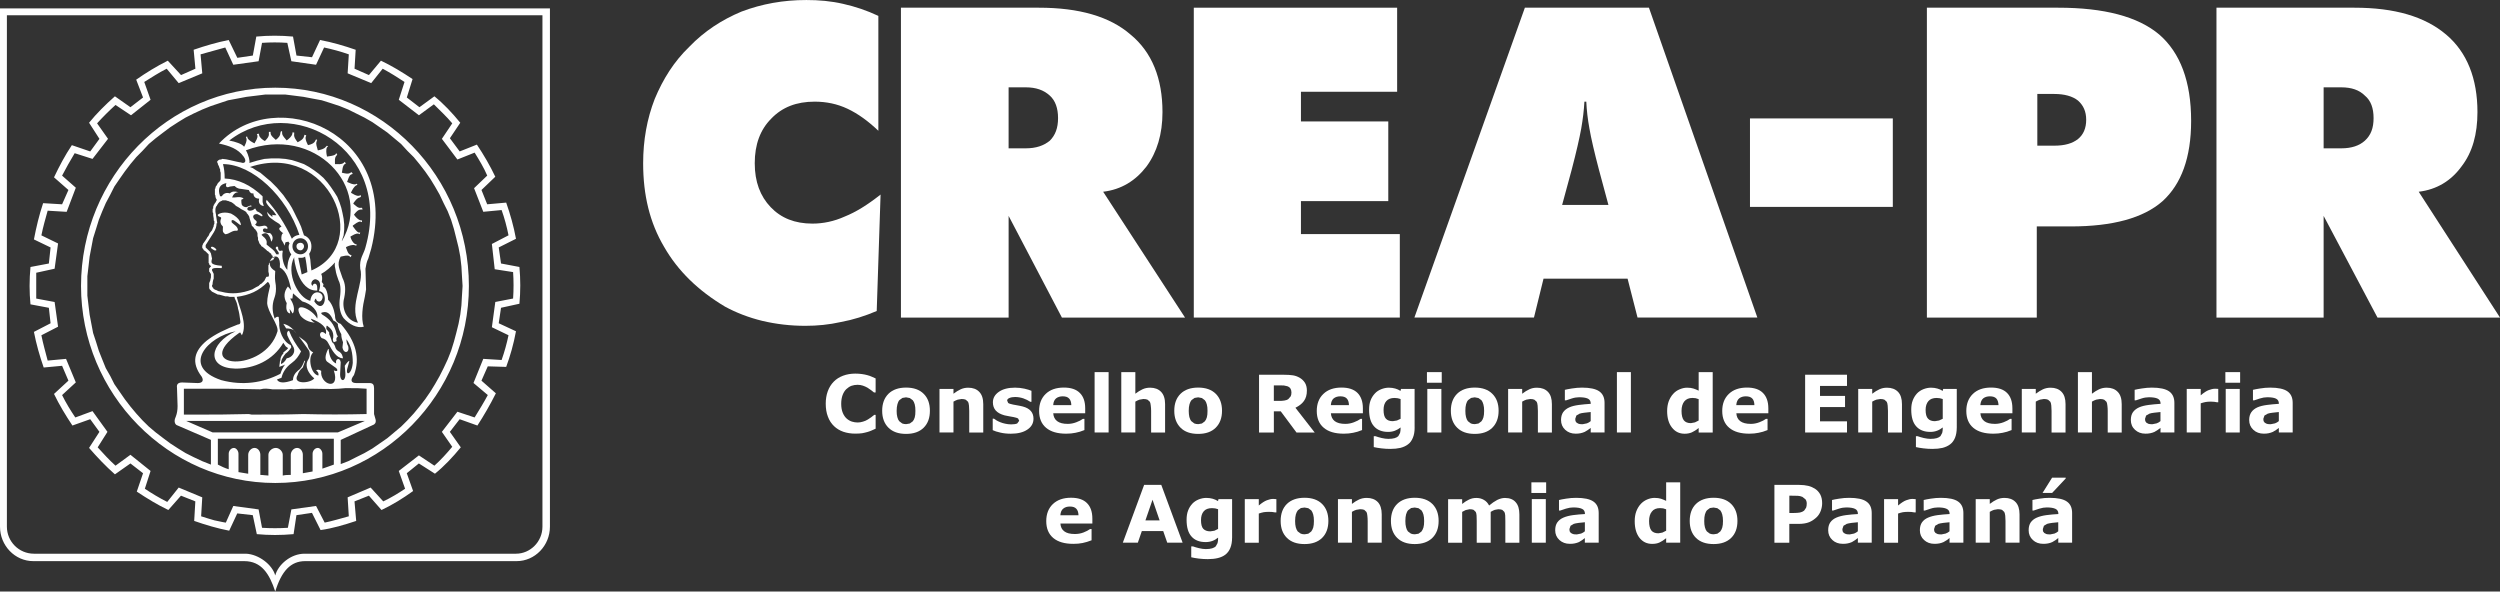 <?xml version="1.0" encoding="utf-8"?>
<!-- Generator: Adobe Illustrator 15.1.0, SVG Export Plug-In . SVG Version: 6.00 Build 0)  -->
<!DOCTYPE svg PUBLIC "-//W3C//DTD SVG 1.1//EN" "http://www.w3.org/Graphics/SVG/1.1/DTD/svg11.dtd">
<svg version="1.1" id="Camada_1" xmlns="http://www.w3.org/2000/svg" xmlns:xlink="http://www.w3.org/1999/xlink" x="0px" y="0px"
	 width="139.249px" height="32.95px" viewBox="0 5.493 139.249 32.95" enable-background="new 0 5.493 139.249 32.95"
	 xml:space="preserve">
<rect x="0" y="5.493" width="139.249" height="32.95" fill="#333333" stroke="none"/>
<g>
	<g>
		<path fill="#FFFFFF" d="M47.637,29.646c-0.241,0-0.461-0.035-0.665-0.104c-0.201-0.07-0.377-0.178-0.52-0.316
			c-0.148-0.143-0.26-0.314-0.337-0.523c-0.082-0.208-0.122-0.451-0.122-0.726c0-0.253,0.038-0.485,0.114-0.692
			c0.076-0.209,0.187-0.386,0.333-0.535c0.139-0.142,0.312-0.253,0.52-0.331c0.208-0.077,0.433-0.116,0.676-0.116
			c0.135,0,0.258,0.008,0.367,0.024c0.111,0.015,0.209,0.035,0.301,0.06c0.097,0.025,0.186,0.057,0.261,0.092l0.207,0.092v0.781
			H48.68l-0.152-0.121l-0.208-0.143c-0.079-0.045-0.167-0.084-0.258-0.115c-0.091-0.031-0.19-0.047-0.295-0.047
			c-0.118,0-0.228,0.019-0.334,0.054c-0.103,0.038-0.2,0.1-0.291,0.185c-0.085,0.082-0.154,0.189-0.206,0.324
			c-0.052,0.135-0.081,0.3-0.081,0.494c0,0.201,0.03,0.366,0.087,0.504c0.056,0.135,0.128,0.24,0.215,0.318s0.185,0.135,0.293,0.171
			c0.107,0.032,0.212,0.05,0.319,0.05c0.102,0,0.201-0.018,0.298-0.048c0.1-0.028,0.191-0.068,0.274-0.12l0.198-0.133l0.151-0.123
			h0.083v0.769c-0.079,0.036-0.155,0.071-0.23,0.103c-0.073,0.032-0.148,0.059-0.229,0.082c-0.106,0.028-0.203,0.053-0.295,0.068
			C47.923,29.637,47.798,29.646,47.637,29.646z"/>
		<path fill="#FFFFFF" d="M50.841,28.961c0.047-0.061,0.088-0.135,0.111-0.223c0.025-0.087,0.036-0.207,0.036-0.361
			c0-0.142-0.011-0.265-0.037-0.359c-0.026-0.097-0.063-0.175-0.109-0.231l-0.167-0.123l-0.208-0.04l-0.2,0.033l-0.168,0.12
			c-0.048,0.052-0.086,0.132-0.112,0.229c-0.028,0.1-0.044,0.223-0.044,0.371c0,0.133,0.011,0.248,0.037,0.344
			c0.024,0.099,0.06,0.177,0.108,0.233l0.166,0.126c0.065,0.025,0.136,0.037,0.219,0.037l0.202-0.035L50.841,28.961L50.841,28.961z
			 M51.795,28.373L51.795,28.373c0,0.398-0.113,0.711-0.347,0.943c-0.233,0.231-0.56,0.345-0.98,0.345s-0.747-0.113-0.981-0.345
			c-0.234-0.232-0.35-0.545-0.35-0.943c0-0.402,0.119-0.717,0.352-0.949c0.234-0.227,0.562-0.343,0.979-0.343
			c0.423,0,0.75,0.116,0.981,0.348C51.682,27.658,51.795,27.972,51.795,28.373z"/>
		<path fill="#FFFFFF" d="M54.767,29.583h-0.781v-1.204c0-0.096-0.007-0.193-0.014-0.29c-0.01-0.1-0.028-0.173-0.052-0.216
			l-0.126-0.115c-0.055-0.026-0.132-0.041-0.233-0.041l-0.215,0.036c-0.073,0.023-0.151,0.062-0.238,0.11v1.72h-0.779v-2.427h0.779
			v0.268c0.139-0.105,0.273-0.189,0.398-0.246c0.128-0.059,0.27-0.09,0.426-0.09c0.26,0,0.467,0.078,0.612,0.232
			c0.149,0.151,0.223,0.381,0.223,0.684V29.583z"/>
		<path fill="#FFFFFF" d="M57.565,28.814c0,0.251-0.112,0.454-0.339,0.605c-0.222,0.154-0.531,0.232-0.922,0.232
			c-0.215,0-0.412-0.021-0.587-0.063c-0.176-0.04-0.315-0.082-0.423-0.135v-0.639h0.072l0.136,0.093
			c0.049,0.03,0.121,0.066,0.215,0.104c0.081,0.033,0.173,0.061,0.274,0.082c0.103,0.023,0.213,0.038,0.329,0.038
			c0.155,0,0.268-0.019,0.339-0.052l0.111-0.149l-0.065-0.13c-0.045-0.025-0.126-0.052-0.249-0.076
			c-0.057-0.014-0.135-0.027-0.234-0.042c-0.098-0.015-0.187-0.033-0.27-0.054c-0.218-0.061-0.383-0.147-0.491-0.271
			c-0.105-0.122-0.157-0.271-0.157-0.456c0-0.232,0.109-0.428,0.33-0.582c0.221-0.156,0.525-0.234,0.907-0.234
			c0.18,0,0.356,0.02,0.523,0.057c0.165,0.039,0.296,0.078,0.388,0.119v0.612h-0.065c-0.116-0.078-0.248-0.142-0.395-0.194
			c-0.148-0.047-0.298-0.073-0.448-0.073c-0.125,0-0.232,0.017-0.318,0.055c-0.084,0.033-0.128,0.083-0.128,0.144l0.057,0.133
			c0.041,0.031,0.131,0.062,0.274,0.09c0.081,0.017,0.163,0.033,0.258,0.047c0.091,0.018,0.185,0.033,0.277,0.058
			c0.203,0.054,0.354,0.137,0.453,0.253C57.517,28.5,57.565,28.644,57.565,28.814z"/>
		<path fill="#FFFFFF" d="M59.672,28.06c-0.004-0.164-0.043-0.289-0.123-0.369c-0.074-0.083-0.192-0.123-0.354-0.123
			c-0.15,0-0.274,0.038-0.37,0.113c-0.097,0.08-0.153,0.206-0.161,0.379H59.672L59.672,28.06z M60.446,28.513L60.446,28.513h-1.781
			c0.013,0.189,0.084,0.336,0.218,0.438c0.136,0.102,0.33,0.152,0.587,0.152c0.166,0,0.324-0.031,0.478-0.09
			c0.158-0.057,0.278-0.123,0.367-0.189h0.087v0.624c-0.176,0.073-0.343,0.123-0.498,0.151c-0.156,0.033-0.328,0.05-0.517,0.05
			c-0.487,0-0.861-0.108-1.121-0.329c-0.259-0.217-0.388-0.531-0.388-0.936c0-0.4,0.123-0.717,0.368-0.951
			c0.245-0.236,0.584-0.353,1.011-0.353c0.395,0,0.69,0.1,0.889,0.3c0.202,0.199,0.299,0.485,0.299,0.861V28.513z"/>
		<rect x="60.969" y="26.22" fill="#FFFFFF" width="0.78" height="3.362"/>
		<path fill="#FFFFFF" d="M64.896,29.583h-0.779v-1.204c0-0.096-0.007-0.193-0.019-0.29c-0.01-0.1-0.026-0.173-0.051-0.216
			l-0.125-0.115c-0.059-0.026-0.132-0.041-0.234-0.041l-0.216,0.036c-0.071,0.023-0.15,0.062-0.234,0.11v1.72h-0.783V26.22h0.783
			v1.203c0.139-0.105,0.27-0.189,0.397-0.246c0.126-0.059,0.269-0.09,0.426-0.09c0.26,0,0.463,0.078,0.611,0.232
			c0.147,0.151,0.223,0.381,0.223,0.684V29.583z"/>
		<path fill="#FFFFFF" d="M67.108,28.961c0.05-0.061,0.087-0.135,0.113-0.223c0.026-0.087,0.037-0.207,0.037-0.361
			c0-0.142-0.01-0.265-0.039-0.359c-0.024-0.097-0.062-0.175-0.109-0.231l-0.163-0.123l-0.21-0.04l-0.199,0.033l-0.17,0.12
			c-0.046,0.052-0.085,0.132-0.113,0.229c-0.029,0.1-0.043,0.223-0.043,0.371c0,0.133,0.013,0.248,0.035,0.344
			c0.028,0.099,0.063,0.177,0.112,0.233l0.166,0.126c0.063,0.025,0.137,0.037,0.22,0.037l0.201-0.035L67.108,28.961L67.108,28.961z
			 M68.066,28.373L68.066,28.373c0,0.398-0.117,0.711-0.35,0.943c-0.233,0.231-0.558,0.345-0.979,0.345
			c-0.423,0-0.75-0.113-0.98-0.345c-0.234-0.232-0.35-0.545-0.35-0.943c0-0.402,0.116-0.717,0.352-0.949
			c0.234-0.227,0.56-0.343,0.979-0.343c0.421,0,0.75,0.116,0.982,0.348C67.949,27.658,68.066,27.972,68.066,28.373z"/>
		<path fill="#FFFFFF" d="M71.933,27.351c0-0.081-0.019-0.15-0.051-0.207c-0.033-0.059-0.09-0.104-0.174-0.137l-0.195-0.043
			c-0.074-0.004-0.161-0.006-0.262-0.006h-0.299v0.865h0.255c0.134,0,0.244-0.003,0.333-0.02c0.09-0.012,0.166-0.04,0.225-0.088
			l0.127-0.148C71.918,27.513,71.933,27.443,71.933,27.351L71.933,27.351z M73.228,29.583L73.228,29.583h-1.014l-0.876-1.178h-0.385
			v1.178h-0.825v-3.216h1.392c0.19,0,0.354,0.01,0.492,0.031c0.136,0.021,0.265,0.068,0.386,0.139
			c0.121,0.074,0.217,0.166,0.289,0.281c0.068,0.113,0.106,0.258,0.106,0.431c0,0.239-0.057,0.433-0.166,0.582
			c-0.108,0.151-0.27,0.274-0.473,0.374L73.228,29.583z"/>
		<path fill="#FFFFFF" d="M75.136,28.06c-0.002-0.164-0.045-0.289-0.12-0.369c-0.077-0.083-0.197-0.123-0.358-0.123
			c-0.149,0-0.273,0.038-0.37,0.113c-0.097,0.08-0.147,0.206-0.161,0.379H75.136L75.136,28.06z M75.912,28.513L75.912,28.513H74.13
			c0.013,0.189,0.083,0.336,0.215,0.438c0.136,0.102,0.331,0.152,0.59,0.152c0.165,0,0.325-0.031,0.478-0.09
			c0.156-0.057,0.277-0.123,0.367-0.189h0.086v0.624c-0.176,0.073-0.342,0.123-0.497,0.151c-0.157,0.033-0.331,0.05-0.517,0.05
			c-0.487,0-0.86-0.108-1.119-0.329c-0.26-0.217-0.39-0.531-0.39-0.936c0-0.4,0.122-0.717,0.369-0.951
			c0.245-0.236,0.582-0.353,1.009-0.353c0.396,0,0.691,0.1,0.893,0.3c0.197,0.199,0.298,0.485,0.298,0.861V28.513z"/>
		<path fill="#FFFFFF" d="M78.013,28.819v-1.1l-0.163-0.045l-0.174-0.015c-0.202,0-0.358,0.057-0.46,0.176
			c-0.103,0.115-0.152,0.279-0.152,0.489c0,0.233,0.043,0.397,0.13,0.489c0.086,0.095,0.215,0.14,0.385,0.14l0.231-0.038
			L78.013,28.819L78.013,28.819z M78.795,29.304L78.795,29.304c0,0.229-0.032,0.42-0.1,0.576c-0.063,0.156-0.152,0.279-0.27,0.364
			c-0.116,0.09-0.259,0.153-0.422,0.196c-0.167,0.038-0.353,0.057-0.561,0.057c-0.168,0-0.334-0.01-0.498-0.03
			c-0.164-0.019-0.305-0.043-0.426-0.071v-0.607h0.096c0.095,0.035,0.209,0.068,0.349,0.102c0.135,0.031,0.257,0.047,0.367,0.047
			c0.143,0,0.261-0.014,0.351-0.04c0.091-0.028,0.159-0.065,0.206-0.113l0.096-0.177c0.021-0.074,0.029-0.159,0.029-0.261v-0.045
			c-0.095,0.075-0.197,0.138-0.31,0.18c-0.115,0.045-0.239,0.068-0.381,0.068c-0.339,0-0.602-0.102-0.785-0.308
			c-0.186-0.203-0.278-0.516-0.278-0.932c0-0.203,0.028-0.373,0.084-0.52c0.058-0.145,0.136-0.272,0.24-0.381
			c0.093-0.102,0.21-0.18,0.35-0.236c0.14-0.055,0.28-0.086,0.428-0.086c0.129,0,0.25,0.018,0.356,0.048
			c0.105,0.03,0.205,0.073,0.292,0.132l0.028-0.111h0.757V29.304z"/>
		<path fill="#FFFFFF" d="M80.284,29.583h-0.783v-2.427h0.783V29.583L80.284,29.583z M80.304,26.811L80.304,26.811H79.48V26.22
			h0.824V26.811z"/>
		<path fill="#FFFFFF" d="M82.514,28.961c0.049-0.061,0.087-0.135,0.113-0.223c0.025-0.087,0.038-0.207,0.038-0.361
			c0-0.142-0.013-0.265-0.041-0.359c-0.026-0.097-0.062-0.175-0.106-0.231l-0.169-0.123l-0.207-0.04l-0.202,0.033l-0.164,0.12
			c-0.05,0.052-0.09,0.132-0.116,0.229c-0.028,0.1-0.04,0.223-0.04,0.371c0,0.133,0.011,0.248,0.036,0.344
			c0.023,0.099,0.062,0.177,0.106,0.233l0.166,0.126c0.065,0.025,0.139,0.037,0.221,0.037l0.201-0.035L82.514,28.961L82.514,28.961z
			 M83.472,28.373L83.472,28.373c0,0.398-0.116,0.711-0.349,0.943c-0.233,0.231-0.561,0.345-0.98,0.345
			c-0.421,0-0.747-0.113-0.98-0.345c-0.235-0.232-0.351-0.545-0.351-0.943c0-0.402,0.116-0.717,0.351-0.949
			c0.234-0.227,0.559-0.343,0.98-0.343s0.751,0.116,0.98,0.348C83.356,27.658,83.472,27.972,83.472,28.373z"/>
		<path fill="#FFFFFF" d="M86.44,29.583H85.66v-1.204c0-0.096-0.005-0.193-0.014-0.29c-0.012-0.1-0.026-0.173-0.052-0.216
			l-0.127-0.115c-0.055-0.026-0.133-0.041-0.231-0.041l-0.216,0.036c-0.072,0.023-0.151,0.062-0.235,0.11v1.72h-0.783v-2.427h0.783
			v0.268c0.138-0.105,0.27-0.189,0.397-0.246c0.125-0.059,0.268-0.09,0.425-0.09c0.262,0,0.467,0.078,0.613,0.232
			c0.148,0.151,0.22,0.381,0.22,0.684V29.583z"/>
		<path fill="#FFFFFF" d="M88.601,28.949v-0.506c-0.106,0.01-0.22,0.023-0.34,0.037c-0.123,0.015-0.218,0.031-0.281,0.055
			l-0.178,0.104l-0.061,0.185l0.012,0.123l0.065,0.092l0.119,0.062c0.049,0.015,0.119,0.021,0.217,0.021l0.236-0.048
			C88.47,29.044,88.541,29.002,88.601,28.949L88.601,28.949z M88.601,29.328L88.601,29.328l-0.158,0.115l-0.175,0.106
			c-0.077,0.033-0.153,0.058-0.236,0.075c-0.082,0.018-0.172,0.024-0.27,0.024c-0.232,0-0.423-0.071-0.579-0.213
			c-0.156-0.144-0.234-0.326-0.234-0.549c0-0.177,0.042-0.321,0.118-0.435c0.081-0.111,0.192-0.201,0.338-0.266
			c0.142-0.066,0.323-0.108,0.537-0.137c0.212-0.028,0.433-0.047,0.661-0.062v-0.015c0-0.132-0.053-0.225-0.162-0.276
			s-0.272-0.075-0.485-0.075c-0.126,0-0.264,0.021-0.409,0.068c-0.146,0.045-0.251,0.08-0.314,0.104h-0.071v-0.586
			c0.082-0.021,0.215-0.047,0.398-0.076c0.188-0.03,0.373-0.047,0.559-0.047c0.44,0,0.762,0.07,0.957,0.205
			c0.198,0.138,0.297,0.351,0.297,0.642v1.65h-0.771V29.328z"/>
		<rect x="90.061" y="26.22" fill="#FFFFFF" width="0.779" height="3.362"/>
		<path fill="#FFFFFF" d="M94.615,28.916v-1.191l-0.172-0.053l-0.168-0.014c-0.205,0-0.354,0.064-0.458,0.191
			c-0.103,0.128-0.156,0.305-0.156,0.532c0,0.239,0.044,0.411,0.124,0.519c0.084,0.107,0.214,0.162,0.398,0.162l0.223-0.042
			L94.615,28.916L94.615,28.916z M95.397,29.583L95.397,29.583h-0.782v-0.251c-0.133,0.109-0.259,0.189-0.377,0.242
			c-0.118,0.051-0.25,0.078-0.404,0.078c-0.293,0-0.53-0.114-0.707-0.344c-0.179-0.227-0.268-0.531-0.268-0.92
			c0-0.205,0.032-0.388,0.089-0.546c0.063-0.161,0.143-0.298,0.249-0.411c0.097-0.109,0.214-0.194,0.355-0.251
			c0.14-0.06,0.277-0.093,0.419-0.093c0.145,0,0.264,0.018,0.355,0.048c0.095,0.03,0.192,0.071,0.289,0.118V26.22h0.782V29.583z"/>
		<path fill="#FFFFFF" d="M97.719,28.06c-0.002-0.164-0.041-0.289-0.118-0.369c-0.078-0.083-0.196-0.123-0.36-0.123
			c-0.147,0-0.271,0.038-0.369,0.113c-0.096,0.08-0.15,0.206-0.163,0.379H97.719L97.719,28.06z M98.495,28.513L98.495,28.513h-1.781
			c0.012,0.189,0.081,0.336,0.217,0.438c0.136,0.102,0.33,0.152,0.59,0.152c0.164,0,0.322-0.031,0.475-0.09
			c0.155-0.057,0.278-0.123,0.366-0.189h0.09v0.624c-0.178,0.073-0.342,0.123-0.5,0.151c-0.155,0.033-0.329,0.05-0.515,0.05
			c-0.487,0-0.861-0.108-1.12-0.329c-0.259-0.217-0.389-0.531-0.389-0.936c0-0.4,0.123-0.717,0.369-0.951
			c0.244-0.236,0.584-0.353,1.011-0.353c0.393,0,0.689,0.1,0.888,0.3c0.199,0.199,0.3,0.485,0.3,0.861V28.513z"/>
		<polygon fill="#FFFFFF" points="102.877,29.583 100.545,29.583 100.545,26.365 102.877,26.365 102.877,26.989 101.374,26.989 
			101.374,27.545 102.768,27.545 102.768,28.166 101.374,28.166 101.374,28.961 102.877,28.961 		"/>
		<path fill="#FFFFFF" d="M105.939,29.583h-0.78v-1.204c0-0.096-0.006-0.193-0.015-0.29c-0.01-0.1-0.027-0.173-0.053-0.216
			l-0.125-0.115c-0.056-0.026-0.132-0.041-0.233-0.041l-0.216,0.036c-0.07,0.023-0.15,0.062-0.235,0.11v1.72h-0.78v-2.427h0.78
			v0.268c0.14-0.105,0.272-0.189,0.398-0.246c0.127-0.059,0.27-0.09,0.424-0.09c0.261,0,0.467,0.078,0.615,0.232
			c0.147,0.151,0.22,0.381,0.22,0.684V29.583z"/>
		<path fill="#FFFFFF" d="M108.21,28.819v-1.1l-0.164-0.045l-0.176-0.015c-0.203,0-0.357,0.057-0.459,0.176
			c-0.1,0.115-0.155,0.279-0.155,0.489c0,0.233,0.045,0.397,0.135,0.489c0.086,0.095,0.214,0.14,0.385,0.14l0.229-0.038
			L108.21,28.819L108.21,28.819z M108.991,29.304L108.991,29.304c0,0.229-0.035,0.42-0.098,0.576
			c-0.064,0.156-0.158,0.279-0.273,0.364c-0.117,0.09-0.26,0.153-0.422,0.196c-0.165,0.038-0.35,0.057-0.561,0.057
			c-0.168,0-0.333-0.01-0.497-0.03c-0.165-0.019-0.305-0.043-0.424-0.071v-0.607h0.093c0.098,0.035,0.211,0.068,0.349,0.102
			c0.137,0.031,0.26,0.047,0.367,0.047c0.143,0,0.261-0.014,0.35-0.04c0.091-0.028,0.159-0.065,0.208-0.113l0.096-0.177
			c0.021-0.074,0.031-0.159,0.031-0.261v-0.045c-0.094,0.075-0.197,0.138-0.311,0.18c-0.113,0.045-0.242,0.068-0.38,0.068
			c-0.339,0-0.603-0.102-0.785-0.308c-0.186-0.203-0.278-0.516-0.278-0.932c0-0.203,0.027-0.373,0.085-0.52
			c0.056-0.145,0.135-0.272,0.235-0.381c0.096-0.102,0.214-0.18,0.353-0.236c0.139-0.055,0.282-0.086,0.428-0.086
			c0.13,0,0.249,0.018,0.354,0.048c0.11,0.03,0.207,0.073,0.297,0.132l0.026-0.111h0.758V29.304z"/>
		<path fill="#FFFFFF" d="M111.317,28.06c-0.008-0.164-0.047-0.289-0.121-0.369c-0.078-0.083-0.197-0.123-0.359-0.123
			c-0.148,0-0.275,0.038-0.371,0.113c-0.096,0.08-0.148,0.206-0.162,0.379H111.317L111.317,28.06z M112.089,28.513L112.089,28.513
			h-1.781c0.012,0.189,0.086,0.336,0.219,0.438c0.131,0.102,0.332,0.152,0.59,0.152c0.162,0,0.322-0.031,0.479-0.09
			c0.154-0.057,0.273-0.123,0.363-0.189h0.086v0.624c-0.176,0.073-0.34,0.123-0.498,0.151c-0.158,0.033-0.328,0.05-0.518,0.05
			c-0.486,0-0.859-0.108-1.119-0.329c-0.258-0.217-0.387-0.531-0.387-0.936c0-0.4,0.123-0.717,0.367-0.951
			c0.244-0.236,0.582-0.353,1.01-0.353c0.396,0,0.695,0.1,0.893,0.3c0.199,0.199,0.297,0.485,0.297,0.861V28.513z"/>
		<path fill="#FFFFFF" d="M115.05,29.583h-0.779v-1.204c0-0.096-0.006-0.193-0.014-0.29c-0.01-0.1-0.027-0.173-0.053-0.216
			l-0.127-0.115c-0.055-0.026-0.135-0.041-0.232-0.041l-0.215,0.036c-0.074,0.023-0.152,0.062-0.238,0.11v1.72h-0.779v-2.427h0.779
			v0.268c0.141-0.105,0.273-0.189,0.398-0.246c0.129-0.059,0.27-0.09,0.428-0.09c0.258,0,0.465,0.078,0.611,0.232
			c0.148,0.151,0.221,0.381,0.221,0.684V29.583z"/>
		<path fill="#FFFFFF" d="M118.178,29.583h-0.779v-1.204c0-0.096-0.006-0.193-0.018-0.29c-0.01-0.1-0.027-0.173-0.051-0.216
			l-0.125-0.115c-0.055-0.026-0.133-0.041-0.232-0.041l-0.215,0.036c-0.074,0.023-0.152,0.062-0.238,0.11v1.72h-0.781V26.22h0.781
			v1.203c0.139-0.105,0.27-0.189,0.396-0.246c0.129-0.059,0.27-0.09,0.428-0.09c0.26,0,0.465,0.078,0.611,0.232
			c0.15,0.151,0.223,0.381,0.223,0.684V29.583z"/>
		<path fill="#FFFFFF" d="M120.337,28.949v-0.506c-0.105,0.01-0.217,0.023-0.342,0.037c-0.121,0.015-0.215,0.031-0.275,0.055
			l-0.182,0.104l-0.061,0.185l0.014,0.123l0.064,0.092l0.117,0.062c0.047,0.015,0.119,0.021,0.217,0.021l0.236-0.048
			C120.208,29.044,120.276,29.002,120.337,28.949L120.337,28.949z M120.337,29.328L120.337,29.328l-0.158,0.115l-0.174,0.106
			c-0.074,0.033-0.152,0.058-0.238,0.075c-0.078,0.018-0.172,0.024-0.268,0.024c-0.232,0-0.424-0.071-0.578-0.213
			c-0.158-0.144-0.234-0.326-0.234-0.549c0-0.177,0.039-0.321,0.117-0.435c0.082-0.111,0.193-0.201,0.338-0.266
			c0.145-0.066,0.324-0.108,0.537-0.137c0.211-0.028,0.434-0.047,0.664-0.062v-0.015c0-0.132-0.055-0.225-0.166-0.276
			s-0.271-0.075-0.482-0.075c-0.127,0-0.268,0.021-0.412,0.068c-0.145,0.045-0.25,0.08-0.314,0.104h-0.07v-0.586
			c0.08-0.021,0.217-0.047,0.402-0.076c0.186-0.03,0.371-0.047,0.557-0.047c0.441,0,0.76,0.07,0.957,0.205
			c0.195,0.138,0.297,0.351,0.297,0.642v1.65h-0.773V29.328z"/>
		<path fill="#FFFFFF" d="M123.555,27.899h-0.068l-0.158-0.026l-0.184-0.01c-0.107,0-0.207,0.008-0.291,0.021
			c-0.086,0.018-0.176,0.039-0.275,0.074v1.624H121.8v-2.427h0.779v0.357c0.172-0.146,0.32-0.246,0.447-0.291
			c0.125-0.049,0.242-0.075,0.348-0.075l0.096,0.003l0.086,0.006V27.899z"/>
		<path fill="#FFFFFF" d="M124.753,29.583h-0.781v-2.427h0.781V29.583L124.753,29.583z M124.774,26.811L124.774,26.811h-0.822V26.22
			h0.822V26.811z"/>
		<path fill="#FFFFFF" d="M126.93,28.949v-0.506c-0.105,0.01-0.223,0.023-0.342,0.037c-0.123,0.015-0.217,0.031-0.279,0.055
			l-0.18,0.104l-0.063,0.185l0.014,0.123l0.066,0.092l0.117,0.062c0.047,0.015,0.117,0.021,0.217,0.021l0.236-0.048
			C126.798,29.044,126.868,29.002,126.93,28.949L126.93,28.949z M126.93,29.328L126.93,29.328l-0.156,0.115l-0.176,0.106
			c-0.076,0.033-0.158,0.058-0.238,0.075c-0.082,0.018-0.172,0.024-0.27,0.024c-0.23,0-0.426-0.071-0.578-0.213
			c-0.156-0.144-0.234-0.326-0.234-0.549c0-0.177,0.043-0.321,0.121-0.435c0.076-0.111,0.191-0.201,0.332-0.266
			c0.146-0.066,0.324-0.108,0.539-0.137c0.213-0.028,0.434-0.047,0.662-0.062v-0.015c0-0.132-0.055-0.225-0.164-0.276
			s-0.27-0.075-0.482-0.075c-0.129,0-0.266,0.021-0.412,0.068c-0.145,0.045-0.25,0.08-0.313,0.104h-0.072v-0.586
			c0.084-0.021,0.217-0.047,0.4-0.076c0.188-0.03,0.369-0.047,0.559-0.047c0.441,0,0.764,0.07,0.957,0.205
			c0.199,0.138,0.297,0.351,0.297,0.642v1.65h-0.771V29.328z"/>
		<path fill="#FFFFFF" d="M60.072,34.194c-0.005-0.163-0.045-0.284-0.122-0.364c-0.078-0.085-0.196-0.123-0.357-0.123
			c-0.15,0-0.273,0.035-0.37,0.116c-0.096,0.075-0.151,0.2-0.161,0.371H60.072L60.072,34.194z M60.844,34.653L60.844,34.653h-1.779
			c0.01,0.188,0.079,0.335,0.215,0.435c0.134,0.102,0.33,0.149,0.59,0.149c0.163,0,0.324-0.026,0.479-0.085
			c0.156-0.06,0.274-0.123,0.366-0.191H60.8v0.626c-0.177,0.069-0.341,0.12-0.498,0.151c-0.156,0.033-0.329,0.047-0.518,0.047
			c-0.487,0-0.858-0.108-1.12-0.328c-0.259-0.22-0.388-0.529-0.388-0.937c0-0.399,0.123-0.716,0.368-0.95
			c0.246-0.234,0.583-0.353,1.011-0.353c0.396,0,0.693,0.099,0.891,0.3c0.199,0.199,0.298,0.488,0.298,0.863V34.653z"/>
		<path fill="#FFFFFF" d="M64.591,34.48l-0.396-1.152l-0.396,1.152H64.591L64.591,34.48z M65.872,35.721L65.872,35.721h-0.857
			l-0.225-0.649H63.6l-0.223,0.649h-0.837l1.188-3.221h0.955L65.872,35.721z"/>
		<path fill="#FFFFFF" d="M67.847,34.955v-1.1l-0.164-0.045l-0.176-0.014c-0.205,0-0.357,0.057-0.459,0.176
			c-0.1,0.115-0.152,0.281-0.152,0.491c0,0.234,0.042,0.396,0.129,0.487s0.218,0.139,0.389,0.139l0.229-0.035L67.847,34.955
			L67.847,34.955z M68.627,35.44L68.627,35.44c0,0.229-0.035,0.421-0.1,0.577c-0.064,0.156-0.155,0.276-0.271,0.367
			c-0.117,0.09-0.256,0.152-0.422,0.193c-0.166,0.04-0.354,0.059-0.561,0.059c-0.168,0-0.333-0.01-0.499-0.03
			c-0.16-0.019-0.303-0.045-0.422-0.073v-0.607h0.094c0.096,0.037,0.21,0.07,0.348,0.102c0.136,0.033,0.257,0.049,0.367,0.049
			c0.143,0,0.261-0.014,0.354-0.042c0.087-0.028,0.155-0.063,0.205-0.114l0.096-0.174c0.022-0.076,0.032-0.159,0.032-0.261v-0.048
			c-0.096,0.078-0.198,0.141-0.313,0.183c-0.114,0.042-0.24,0.066-0.381,0.066c-0.338,0-0.602-0.1-0.783-0.306
			c-0.187-0.203-0.278-0.516-0.278-0.934c0-0.201,0.027-0.373,0.085-0.52c0.056-0.145,0.135-0.272,0.237-0.381
			c0.096-0.1,0.211-0.178,0.351-0.234c0.137-0.055,0.281-0.086,0.427-0.086c0.129,0,0.252,0.018,0.356,0.048
			c0.107,0.033,0.207,0.073,0.293,0.13l0.028-0.108h0.758V35.44z"/>
		<path fill="#FFFFFF" d="M71.094,34.035h-0.07l-0.159-0.025l-0.183-0.007c-0.111,0-0.208,0.007-0.294,0.019
			c-0.086,0.017-0.175,0.041-0.274,0.076v1.624h-0.78v-2.426h0.78v0.354c0.171-0.146,0.322-0.244,0.447-0.291
			c0.126-0.049,0.243-0.076,0.351-0.076l0.091,0.006l0.091,0.007V34.035z"/>
		<path fill="#FFFFFF" d="M73.034,35.099c0.049-0.063,0.086-0.137,0.114-0.227c0.023-0.085,0.037-0.205,0.037-0.359
			c0-0.143-0.013-0.266-0.039-0.359c-0.026-0.095-0.063-0.173-0.107-0.232l-0.168-0.123l-0.208-0.037l-0.203,0.028l-0.167,0.123
			c-0.045,0.054-0.084,0.132-0.114,0.231c-0.026,0.098-0.042,0.221-0.042,0.369c0,0.135,0.012,0.248,0.037,0.346
			c0.026,0.096,0.062,0.174,0.108,0.233l0.168,0.123c0.063,0.026,0.136,0.038,0.219,0.038l0.202-0.033L73.034,35.099L73.034,35.099z
			 M73.99,34.509L73.99,34.509c0,0.399-0.116,0.714-0.347,0.943c-0.235,0.231-0.56,0.345-0.981,0.345
			c-0.423,0-0.75-0.113-0.981-0.345c-0.235-0.229-0.349-0.544-0.349-0.943c0-0.401,0.116-0.719,0.349-0.948
			c0.235-0.227,0.563-0.343,0.981-0.343c0.422,0,0.75,0.116,0.982,0.348C73.874,33.797,73.99,34.111,73.99,34.509z"/>
		<path fill="#FFFFFF" d="M76.961,35.721h-0.782v-1.204c0-0.099-0.006-0.195-0.017-0.295c-0.009-0.095-0.026-0.168-0.051-0.213
			l-0.124-0.118c-0.057-0.021-0.135-0.036-0.234-0.036l-0.214,0.036c-0.074,0.023-0.152,0.06-0.237,0.111v1.719h-0.779v-2.426h0.779
			v0.265c0.137-0.104,0.271-0.189,0.397-0.246c0.13-0.057,0.27-0.088,0.426-0.088c0.261,0,0.466,0.076,0.615,0.23
			c0.146,0.15,0.221,0.383,0.221,0.686V35.721z"/>
		<path fill="#FFFFFF" d="M79.174,35.099c0.046-0.063,0.086-0.137,0.112-0.227c0.026-0.085,0.038-0.205,0.038-0.359
			c0-0.143-0.013-0.266-0.039-0.359c-0.026-0.095-0.065-0.173-0.108-0.232l-0.168-0.123l-0.21-0.037l-0.2,0.028l-0.167,0.123
			c-0.049,0.054-0.084,0.132-0.114,0.231c-0.026,0.098-0.04,0.221-0.04,0.369c0,0.135,0.011,0.248,0.038,0.346
			c0.021,0.096,0.059,0.174,0.105,0.233l0.166,0.123c0.065,0.026,0.14,0.038,0.22,0.038l0.202-0.033L79.174,35.099L79.174,35.099z
			 M80.131,34.509L80.131,34.509c0,0.399-0.116,0.714-0.348,0.943c-0.234,0.231-0.563,0.345-0.984,0.345
			c-0.418,0-0.746-0.113-0.979-0.345c-0.231-0.229-0.346-0.544-0.346-0.943c0-0.401,0.115-0.719,0.349-0.948
			c0.234-0.227,0.561-0.343,0.977-0.343c0.425,0,0.752,0.116,0.985,0.348C80.015,33.797,80.131,34.111,80.131,34.509z"/>
		<path fill="#FFFFFF" d="M83.031,34.003v1.719h-0.778v-1.213c0-0.118-0.003-0.218-0.008-0.3c-0.005-0.086-0.022-0.152-0.047-0.203
			l-0.118-0.114c-0.052-0.023-0.128-0.036-0.223-0.036l-0.221,0.048l-0.194,0.1v1.719h-0.783v-2.426h0.783v0.265
			c0.133-0.104,0.259-0.188,0.382-0.244c0.123-0.059,0.258-0.09,0.408-0.09c0.157,0,0.299,0.036,0.421,0.109
			c0.123,0.068,0.22,0.175,0.29,0.313c0.154-0.131,0.306-0.234,0.451-0.311c0.15-0.072,0.293-0.111,0.432-0.111
			c0.264,0,0.463,0.081,0.596,0.237c0.14,0.155,0.207,0.383,0.207,0.679v1.579h-0.782v-1.213c0-0.12-0.001-0.22-0.007-0.303
			c-0.005-0.083-0.021-0.149-0.046-0.2l-0.117-0.114c-0.053-0.023-0.127-0.036-0.225-0.036l-0.19,0.033
			C83.198,33.913,83.123,33.948,83.031,34.003z"/>
		<path fill="#FFFFFF" d="M86.101,35.721h-0.78v-2.429h0.78V35.721L86.101,35.721z M86.12,32.951L86.12,32.951h-0.822v-0.592h0.822
			V32.951z"/>
		<path fill="#FFFFFF" d="M88.277,35.086v-0.504c-0.104,0.008-0.219,0.021-0.341,0.035c-0.123,0.018-0.217,0.033-0.279,0.055
			l-0.177,0.106l-0.064,0.185l0.012,0.121l0.066,0.094l0.119,0.06c0.046,0.017,0.12,0.021,0.219,0.021l0.234-0.047
			C88.148,35.179,88.216,35.14,88.277,35.086L88.277,35.086z M88.277,35.462L88.277,35.462l-0.156,0.118l-0.172,0.106
			c-0.08,0.033-0.159,0.06-0.241,0.075c-0.082,0.018-0.17,0.023-0.27,0.023c-0.231,0-0.422-0.07-0.58-0.213
			c-0.155-0.144-0.234-0.323-0.234-0.545c0-0.178,0.04-0.324,0.119-0.438c0.079-0.111,0.193-0.201,0.338-0.264
			c0.146-0.063,0.324-0.11,0.534-0.139c0.216-0.029,0.437-0.047,0.666-0.06v-0.015c0-0.135-0.056-0.227-0.164-0.275
			c-0.112-0.053-0.272-0.078-0.484-0.078c-0.127,0-0.265,0.021-0.414,0.068c-0.143,0.045-0.247,0.08-0.312,0.104h-0.071v-0.586
			c0.082-0.021,0.215-0.048,0.399-0.076c0.186-0.031,0.373-0.045,0.558-0.045c0.442,0,0.763,0.068,0.96,0.206
			c0.196,0.135,0.294,0.348,0.294,0.638v1.653h-0.772V35.462z"/>
		<path fill="#FFFFFF" d="M92.804,35.054v-1.193l-0.169-0.053l-0.171-0.014c-0.202,0-0.356,0.063-0.455,0.193
			c-0.104,0.125-0.156,0.305-0.156,0.529c0,0.24,0.043,0.412,0.122,0.519c0.084,0.108,0.215,0.163,0.398,0.163l0.222-0.04
			L92.804,35.054L92.804,35.054z M93.587,35.721L93.587,35.721h-0.783V35.47c-0.133,0.107-0.26,0.189-0.376,0.242
			c-0.116,0.052-0.25,0.075-0.403,0.075c-0.295,0-0.529-0.113-0.709-0.341c-0.175-0.227-0.263-0.534-0.263-0.922
			c0-0.205,0.027-0.385,0.088-0.549c0.06-0.158,0.143-0.295,0.245-0.408c0.101-0.107,0.217-0.192,0.357-0.252
			c0.138-0.059,0.279-0.09,0.417-0.09c0.146,0,0.264,0.018,0.359,0.048c0.091,0.033,0.188,0.071,0.285,0.118v-1.033h0.783V35.721z"
			/>
		<path fill="#FFFFFF" d="M95.817,35.099c0.051-0.063,0.087-0.137,0.114-0.227c0.026-0.085,0.039-0.205,0.039-0.359
			c0-0.143-0.015-0.266-0.041-0.359c-0.026-0.095-0.062-0.173-0.106-0.232l-0.168-0.123l-0.209-0.037l-0.202,0.028l-0.164,0.123
			c-0.05,0.054-0.084,0.132-0.116,0.231c-0.027,0.098-0.039,0.221-0.039,0.369c0,0.135,0.01,0.248,0.037,0.346
			c0.022,0.096,0.061,0.174,0.108,0.233l0.164,0.123c0.064,0.026,0.139,0.038,0.219,0.038l0.202-0.033L95.817,35.099L95.817,35.099z
			 M96.775,34.509L96.775,34.509c0,0.399-0.115,0.714-0.348,0.943c-0.234,0.231-0.561,0.345-0.981,0.345
			c-0.418,0-0.749-0.113-0.982-0.345c-0.232-0.229-0.347-0.544-0.347-0.943c0-0.401,0.115-0.719,0.349-0.948
			c0.236-0.227,0.563-0.343,0.98-0.343c0.423,0,0.749,0.116,0.982,0.348C96.66,33.797,96.775,34.111,96.775,34.509z"/>
		<path fill="#FFFFFF" d="M100.635,33.539c0-0.092-0.023-0.17-0.072-0.236l-0.171-0.135c-0.086-0.035-0.17-0.055-0.254-0.059
			c-0.082-0.003-0.189-0.006-0.33-0.006h-0.142v0.963h0.238c0.143,0,0.259-0.01,0.35-0.025c0.092-0.02,0.169-0.053,0.233-0.104
			l0.113-0.165C100.623,33.709,100.635,33.629,100.635,33.539L100.635,33.539z M101.493,33.52L101.493,33.52
			c0,0.142-0.026,0.284-0.076,0.421c-0.051,0.137-0.122,0.253-0.218,0.348c-0.127,0.125-0.271,0.223-0.428,0.289
			c-0.159,0.063-0.355,0.096-0.591,0.096h-0.516v1.048h-0.83v-3.221h1.367c0.203,0,0.377,0.021,0.518,0.055
			c0.139,0.035,0.266,0.09,0.373,0.158c0.129,0.085,0.229,0.194,0.299,0.327C101.459,33.173,101.493,33.334,101.493,33.52z"/>
		<path fill="#FFFFFF" d="M103.482,35.086v-0.504c-0.105,0.008-0.221,0.021-0.343,0.035c-0.125,0.018-0.213,0.033-0.279,0.055
			l-0.178,0.106l-0.063,0.185l0.014,0.121l0.064,0.094l0.121,0.06c0.046,0.017,0.118,0.021,0.215,0.021l0.237-0.047
			C103.351,35.179,103.423,35.14,103.482,35.086L103.482,35.086z M103.482,35.462L103.482,35.462l-0.159,0.118l-0.171,0.106
			c-0.077,0.033-0.156,0.06-0.239,0.075c-0.084,0.018-0.171,0.023-0.27,0.023c-0.232,0-0.427-0.07-0.581-0.213
			c-0.155-0.144-0.233-0.323-0.233-0.545c0-0.178,0.039-0.324,0.118-0.438c0.079-0.111,0.192-0.201,0.336-0.264
			c0.146-0.063,0.325-0.11,0.536-0.139c0.216-0.029,0.436-0.047,0.665-0.06v-0.015c0-0.135-0.056-0.227-0.162-0.275
			c-0.11-0.053-0.274-0.078-0.486-0.078c-0.128,0-0.265,0.021-0.409,0.068c-0.149,0.045-0.252,0.08-0.316,0.104h-0.068v-0.586
			c0.083-0.021,0.215-0.048,0.401-0.076c0.182-0.031,0.37-0.045,0.557-0.045c0.441,0,0.76,0.068,0.956,0.206
			c0.199,0.135,0.297,0.348,0.297,0.638v1.653h-0.771V35.462z"/>
		<path fill="#FFFFFF" d="M106.703,34.035h-0.07l-0.16-0.025l-0.182-0.007c-0.111,0-0.21,0.007-0.295,0.019
			c-0.084,0.017-0.176,0.041-0.274,0.076v1.624h-0.78v-2.426h0.78v0.354c0.174-0.146,0.322-0.244,0.448-0.291
			c0.127-0.049,0.242-0.076,0.349-0.076l0.096,0.006l0.089,0.007V34.035z"/>
		<path fill="#FFFFFF" d="M108.587,35.086v-0.504c-0.105,0.008-0.219,0.021-0.342,0.035c-0.123,0.018-0.217,0.033-0.277,0.055
			l-0.18,0.106l-0.061,0.185l0.012,0.121l0.066,0.094l0.117,0.06c0.048,0.017,0.119,0.021,0.218,0.021l0.233-0.047
			C108.456,35.179,108.526,35.14,108.587,35.086L108.587,35.086z M108.587,35.462L108.587,35.462l-0.154,0.118l-0.178,0.106
			c-0.075,0.033-0.154,0.06-0.236,0.075c-0.084,0.018-0.174,0.023-0.271,0.023c-0.231,0-0.422-0.07-0.578-0.213
			c-0.157-0.144-0.234-0.323-0.234-0.545c0-0.178,0.04-0.324,0.118-0.438c0.079-0.111,0.191-0.201,0.339-0.264
			c0.146-0.063,0.321-0.11,0.534-0.139c0.214-0.029,0.434-0.047,0.666-0.06v-0.015c0-0.135-0.057-0.227-0.166-0.275
			c-0.107-0.053-0.271-0.078-0.484-0.078c-0.128,0-0.266,0.021-0.409,0.068c-0.149,0.045-0.25,0.08-0.314,0.104h-0.071v-0.586
			c0.082-0.021,0.215-0.048,0.398-0.076c0.188-0.031,0.373-0.045,0.56-0.045c0.442,0,0.763,0.068,0.958,0.206
			c0.195,0.135,0.295,0.348,0.295,0.638v1.653h-0.771V35.462z"/>
		<path fill="#FFFFFF" d="M112.487,35.721h-0.781v-1.204c0-0.099-0.006-0.195-0.014-0.295c-0.01-0.095-0.031-0.168-0.055-0.213
			l-0.125-0.118c-0.055-0.021-0.135-0.036-0.232-0.036l-0.215,0.036c-0.072,0.023-0.152,0.06-0.236,0.111v1.719h-0.783v-2.426h0.783
			v0.265c0.139-0.104,0.27-0.189,0.398-0.246c0.125-0.057,0.266-0.088,0.422-0.088c0.262,0,0.469,0.076,0.615,0.23
			c0.148,0.15,0.223,0.383,0.223,0.686V35.721z"/>
		<path fill="#FFFFFF" d="M114.643,35.086v-0.504c-0.104,0.008-0.217,0.021-0.342,0.035c-0.121,0.018-0.213,0.033-0.279,0.055
			l-0.176,0.106l-0.061,0.185l0.008,0.121l0.07,0.094l0.117,0.06c0.047,0.017,0.119,0.021,0.219,0.021l0.234-0.047
			C114.514,35.179,114.585,35.14,114.643,35.086L114.643,35.086z M115.061,32.099L115.061,32.099v0.042l-0.76,0.81h-0.533
			l0.533-0.852H115.061L115.061,32.099z M114.643,35.462L114.643,35.462l-0.154,0.118l-0.176,0.106
			c-0.074,0.033-0.154,0.06-0.236,0.075c-0.084,0.018-0.174,0.023-0.27,0.023c-0.232,0-0.426-0.07-0.578-0.213
			c-0.156-0.144-0.234-0.323-0.234-0.545c0-0.178,0.039-0.324,0.117-0.438c0.08-0.111,0.191-0.201,0.338-0.264
			c0.145-0.063,0.322-0.11,0.535-0.139c0.215-0.029,0.434-0.047,0.666-0.06v-0.015c0-0.135-0.059-0.227-0.164-0.275
			c-0.111-0.053-0.273-0.078-0.486-0.078c-0.129,0-0.264,0.021-0.41,0.068c-0.146,0.045-0.252,0.08-0.314,0.104h-0.07v-0.586
			c0.08-0.021,0.217-0.048,0.402-0.076c0.184-0.031,0.367-0.045,0.557-0.045c0.438,0,0.762,0.068,0.957,0.206
			c0.197,0.135,0.293,0.348,0.293,0.638v1.653h-0.771V35.462z"/>
		<path fill="#FFFFFF" d="M45.252,17.948c-0.98,0-1.746-0.308-2.327-0.917c-0.581-0.61-0.886-1.407-0.886-2.447
			c0-1.041,0.305-1.868,0.917-2.481c0.612-0.641,1.409-0.948,2.418-0.948c0.643,0,1.255,0.123,1.836,0.397
			c0.582,0.277,1.134,0.674,1.714,1.225V6.378c-0.645-0.303-1.283-0.518-1.957-0.669c-0.674-0.156-1.348-0.215-2.053-0.215
			c-1.285,0-2.48,0.215-3.612,0.644c-1.1,0.458-2.081,1.1-2.906,1.958c-0.857,0.825-1.468,1.804-1.928,2.908
			c-0.428,1.1-0.645,2.294-0.645,3.581c0,1.776,0.368,3.306,1.165,4.653c0.768,1.343,1.899,2.443,3.398,3.335
			c0.611,0.333,1.317,0.609,2.081,0.794c0.764,0.18,1.562,0.274,2.386,0.274c0.673,0,1.318-0.062,1.99-0.213
			c0.675-0.123,1.347-0.338,1.99-0.612l0.215-6.486c-0.734,0.579-1.378,0.977-1.991,1.222
			C46.447,17.828,45.835,17.948,45.252,17.948z"/>
		<rect x="97.473" y="12.089" fill="#FFFFFF" width="7.956" height="4.928"/>
		<polygon fill="#FFFFFF" points="72.462,16.695 77.327,16.695 77.327,12.257 72.462,12.257 72.462,10.604 77.82,10.604 
			77.82,5.922 66.494,5.922 66.494,23.181 77.969,23.181 77.969,18.532 72.462,18.532 		"/>
		<path fill-rule="evenodd" clip-rule="evenodd" fill="#FFFFFF" d="M87.01,16.908h2.579l-0.527-1.956
			c-0.26-0.991-0.438-1.754-0.53-2.292c-0.098-0.53-0.155-1.033-0.176-1.504h-0.105c-0.025,0.471-0.086,0.974-0.178,1.504
			c-0.098,0.537-0.272,1.301-0.532,2.292L87.01,16.908L87.01,16.908z M78.781,23.181L78.781,23.181l6.154-17.26h6.91l6.039,17.26
			h-6.674l-0.555-2.168h-4.681l-0.533,2.168H78.781z"/>
		<path fill-rule="evenodd" clip-rule="evenodd" fill="#FFFFFF" d="M131.721,13.33c-0.307,0.276-0.736,0.425-1.316,0.425h-0.98
			v-3.398h0.98c0.58,0,1.01,0.154,1.316,0.461c0.336,0.276,0.486,0.702,0.486,1.253C132.208,12.626,132.057,13.023,131.721,13.33
			L131.721,13.33z M134.721,16.173L134.721,16.173c1.008-0.121,1.803-0.61,2.385-1.409c0.611-0.792,0.887-1.802,0.887-3.027
			c0-1.866-0.58-3.334-1.742-4.316c-1.193-1.012-2.879-1.499-5.113-1.499h-7.682v17.26h5.969v-5.663l3,5.663h6.824L134.721,16.173z"
			/>
		<path fill-rule="evenodd" clip-rule="evenodd" fill="#FFFFFF" d="M115.745,13.236c-0.307,0.244-0.736,0.371-1.318,0.371h-0.949
			v-2.88h0.949c0.551,0,1.012,0.123,1.318,0.369c0.303,0.272,0.455,0.61,0.455,1.071C116.2,12.626,116.048,12.99,115.745,13.236
			L115.745,13.236z M120.274,7.421L120.274,7.421c-1.195-1.012-3.092-1.499-5.631-1.499h-7.316v17.26h6.121v-5.077h1.898
			c2.324,0,4.041-0.464,5.111-1.41c1.039-0.948,1.588-2.417,1.588-4.469C122.046,10.024,121.434,8.43,120.274,7.421z"/>
		<path fill-rule="evenodd" clip-rule="evenodd" fill="#FFFFFF" d="M58.474,13.33c-0.338,0.276-0.764,0.425-1.345,0.425h-0.95
			v-3.398h0.95c0.582,0,1.007,0.154,1.345,0.461c0.307,0.276,0.459,0.702,0.459,1.253C58.933,12.626,58.781,13.023,58.474,13.33
			L58.474,13.33z M61.445,16.173L61.445,16.173c1.01-0.121,1.804-0.61,2.416-1.409c0.583-0.792,0.889-1.802,0.889-3.027
			c0-1.866-0.581-3.334-1.776-4.316c-1.162-1.012-2.876-1.499-5.112-1.499h-7.68v17.26h5.998v-5.663l2.968,5.663h6.858
			L61.445,16.173z"/>
	</g>
	<g>
		<path fill-rule="evenodd" clip-rule="evenodd" fill="#FFFFFF" d="M30.214,34.828c0,0.832-0.674,1.506-1.472,1.506h-11.78
			c-0.766,0-1.47,0.605-1.632,1.213c-0.16-0.607-0.927-1.184-1.63-1.213H1.889c-0.832,0-1.505-0.674-1.505-1.506V6.345h29.83V34.828
			L30.214,34.828z M0,5.959L0,5.959v28.869c0,1.057,0.833,1.92,1.856,1.92h11.747c0.959,0,1.406,0.705,1.728,1.695
			c0.351-1.151,0.866-1.695,1.664-1.695h11.78c1.021,0,1.856-0.863,1.856-1.92V5.959H0z"/>
		<path fill-rule="evenodd" clip-rule="evenodd" fill="#FFFFFF" d="M11.939,34.475c0.194,0.033,0.417,0.097,0.639,0.128l0.416-0.928
			l1.41,0.192l0.191,1.024c0.479,0.03,0.96,0.03,1.44,0l0.194-1.024l1.375-0.192l0.481,0.928c0.447-0.095,0.893-0.227,1.343-0.353
			l-0.065-1.055l1.28-0.546l0.704,0.771c0.417-0.196,0.833-0.449,1.217-0.704l-0.353-0.991l1.121-0.868l0.863,0.574
			c0.354-0.316,0.673-0.668,0.995-1.052l-0.578-0.832l0.865-1.121l0.959,0.319c0.255-0.416,0.512-0.83,0.734-1.248l-0.797-0.672
			l0.545-1.344l1.021,0.064c0.161-0.452,0.29-0.93,0.385-1.379l-0.927-0.447l0.191-1.407l0.991-0.191
			c0.033-0.48,0.033-0.991,0-1.473l-1.024-0.159l-0.158-1.407l0.927-0.482c-0.096-0.482-0.225-0.96-0.385-1.407l-1.021,0.097
			l-0.513-1.315l0.733-0.702c-0.19-0.447-0.447-0.866-0.702-1.279l-0.959,0.383l-0.865-1.151l0.578-0.863
			c-0.322-0.385-0.673-0.705-1.025-1.06l-0.832,0.61l-1.121-0.863l0.319-0.993c-0.383-0.255-0.799-0.511-1.216-0.738l-0.64,0.804
			l-1.312-0.546l0.065-1.057c-0.451-0.158-0.928-0.286-1.377-0.383L17.604,9.1l-1.375-0.196L16.004,7.88
			c-0.48-0.033-0.93-0.033-1.409,0l-0.191,1.024L12.994,9.1l-0.447-0.962c-0.449,0.127-0.928,0.255-1.376,0.383l0.095,1.057
			l-1.313,0.546L9.284,9.32c-0.45,0.227-0.833,0.482-1.249,0.738l0.352,0.993l-1.09,0.863l-0.863-0.575
			c-0.353,0.319-0.705,0.669-1.026,1.024l0.609,0.863l-0.864,1.118L4.16,14.026c-0.255,0.418-0.481,0.832-0.702,1.249l0.765,0.674
			l-0.51,1.343l-1.058-0.064c-0.124,0.447-0.254,0.892-0.35,1.374l0.929,0.452L3.042,20.46l-1.024,0.225v1.438l1.024,0.191
			l0.192,1.376l-0.929,0.478c0.096,0.482,0.226,0.927,0.35,1.409l1.024-0.095l0.544,1.311l-0.765,0.705
			c0.221,0.449,0.478,0.865,0.737,1.248l0.958-0.353l0.833,1.154L5.441,30.41c0.323,0.354,0.641,0.705,0.993,1.021l0.831-0.607
			l1.122,0.901l-0.319,0.991c0.382,0.255,0.797,0.508,1.247,0.734l0.638-0.801l1.313,0.546l-0.063,1.055
			C11.428,34.314,11.681,34.41,11.939,34.475L11.939,34.475z M18.594,30.924L18.594,30.924v0.447
			c-0.19,0.061-0.415,0.158-0.638,0.225v-0.832c0-0.161-0.128-0.322-0.255-0.322c-0.161,0-0.29,0.161-0.29,0.322v0.99
			c-0.19,0.035-0.351,0.066-0.543,0.098v-1.027c0-0.191-0.128-0.383-0.318-0.383c-0.193,0-0.354,0.191-0.354,0.383v1.121
			c-0.16,0-0.287,0-0.447,0.035v-1.156c0-0.191-0.193-0.383-0.383-0.383c-0.225,0-0.416,0.191-0.416,0.383v1.156
			c-0.129,0-0.29-0.035-0.449-0.035v-1.121c0-0.191-0.129-0.383-0.323-0.383c-0.189,0-0.353,0.191-0.353,0.383v1.055
			c-0.156-0.027-0.35-0.059-0.542-0.09v-1.025c0-0.161-0.127-0.322-0.254-0.322c-0.162,0-0.29,0.161-0.29,0.322v0.865
			c-0.225-0.064-0.417-0.164-0.605-0.258v-1.44h6.46V30.924L18.594,30.924z M10.371,28.939L10.371,28.939h9.953l-1.505,0.639h-6.976
			L10.371,28.939L10.371,28.939z M11.106,28.586L11.106,28.586h-0.864v-1.441h2.336h0.065c0.576,0,1.215,0.033,1.856,0.033
			c0.225-0.066,0.449-0.033,0.673,0h0.735c0.127,0,0.287-0.033,0.448,0c0.383-0.033,0.545-0.033,0.865-0.033h0.125
			c0.482,0,0.993,0.033,1.509,0l0.384-0.033c0.734,0,0.734,0,1.181,0.033v1.41c-1.181,0.031-2.368,0.031-3.519,0
			c-0.961,0.031-1.952,0.031-2.883,0.031l-0.16-0.031C12.29,28.586,12.29,28.586,11.106,28.586L11.106,28.586z M13.124,23.945
			L13.124,23.945c-1.475,0.672-1.667,2.049,0,2.081c1.021,0,2.079-0.449,2.657-1.44l0.126,0.191l0.032,0.031l0.096,0.064v0.033
			l-0.031,0.03l-0.033,0.036l-0.19,0.155v0.062l-0.066,0.068c-0.064,0.098-0.097,0.194-0.097,0.289l-0.029,0.094
			c0,0.1-0.033,0.194-0.033,0.289l0.257-0.095l0.065-0.035c-0.129,0.163-0.195,0.323-0.259,0.515
			c-0.991,0.512-2.11,0.67-3.296,0.354C10.049,25.898,11.587,24.234,13.124,23.945L13.124,23.945z M13.314,24.04L13.314,24.04
			l0.065-0.03l0.094,0.158c0.319-0.605-0.127-1.502-0.287-2.14c0.704-0.095,1.217-0.319,1.73-0.834
			c0.092,0.068,0.092,0.13,0.126,0.227c-0.065,0.319-0.161,0.608-0.161,0.958c0.035,0.511,0.642,1.218,0.576,1.567
			C14.756,26.314,10.531,26.026,13.314,24.04L13.314,24.04z M11.939,19.436L11.939,19.436c-0.096-0.064-0.191-0.097-0.191-0.161
			C11.812,19.115,12.26,19.5,11.939,19.436L11.939,19.436z M12.578,18.537L12.578,18.537h-0.031
			c-0.191-0.128-0.128-0.222-0.128-0.418l-0.098-0.121c-0.062-0.132-0.062-0.194,0-0.357c0-0.094-0.223-0.061-0.188-0.191
			c0.188-0.158,0.541-0.127,0.733-0.062l0.162,0.095c0.19,0.13,0.318,0.253,0.383,0.48v0.066H13.38
			c-0.128-0.1-0.255-0.196-0.352-0.26c-0.13-0.033-0.13-0.033-0.13,0.097c0.096,0.132,0.354,0.225,0.354,0.449l-0.065,0.031
			C12.93,18.315,12.802,18.507,12.578,18.537L12.578,18.537z M15.3,19.819L15.3,19.819l-0.127,0.225l0.031-0.097l-0.094,0.064
			l-0.066,0.033v0.028l-0.035,0.068l-0.031,0.029v0.066l-0.029,0.031v0.355l0.029,0.127v0.095l-0.029,0.064h-0.097L14.82,20.94
			l-0.096,0.192c-0.032,0.031-0.065,0.062-0.129,0.13l-0.033,0.031l-0.063,0.031l-0.032,0.033l-0.033,0.031l-0.031,0.033
			l-0.128,0.062l-0.224,0.13c-0.578,0.222-1.154,0.289-1.731,0.127l-0.157-0.031l-0.131-0.066h-0.032l-0.031-0.031h-0.031
			l-0.034-0.033l-0.031-0.033v-0.031h-0.031v-0.033l-0.032-0.031v-0.063l0.032-0.064v-0.062c0-0.068,0.031-0.13,0.031-0.163
			l0.031-0.095v-0.255l-0.062-0.127l-0.032-0.064V20.49l0.032-0.031c0.126-0.066,0.351-0.033,0.512-0.033v-0.127
			c-0.706-0.064-0.578-0.191-0.544-0.416c-0.034-0.097-0.034-0.194-0.064-0.286l-0.032-0.036v-0.033l-0.066-0.062l-0.193-0.191
			v-0.128l0.448-0.705c0.096-0.158,0.162-0.324,0.162-0.513h0.031v-0.031l-0.031-0.194c0-0.064-0.034-0.158-0.034-0.255
			l-0.032-0.158V17.13L12.033,17l0.034-0.028l0.031-0.064l0.066-0.099l0.031-0.031l0.031-0.033l0.034-0.031h0.031l0.031-0.031h0.035
			l0.031-0.033h0.191l0.096,0.033h0.032l0.064,0.031l0.097,0.031l0.063,0.033l0.033,0.031h0.031v0.035h0.034v0.028h0.032
			l0.029,0.036l0.065,0.064h0.032V17h0.032l0.161,0.099l0.032,0.031l0.189,0.097l0.098,0.064l0.032,0.031v0.031l0.063,0.066
			l0.065,0.097l0.032,0.064v0.033l0.065,0.22l0.063,0.196v0.028l0.034,0.033l0.094,0.097l0.031,0.064h0.034l0.032,0.064l0.033,0.031
			l0.063,0.13v0.031c0,0.095,0,0.158,0.032,0.225v0.125l0.033,0.066l0.031,0.092l0.033,0.069l0.032,0.031l0.031,0.033l0.032,0.064
			l0.065,0.031l0.193,0.161l0.063,0.064l0.066,0.033l0.06,0.062l0.065,0.036v0.031h0.035v0.03l0.031,0.064h0.032l0.031,0.13h0.033
			l0.031-0.033H15.3L15.3,19.819z M12.419,14.633L12.419,14.633c1.633,0,3.552,1.792,4.257,3.938
			c-0.193,0.031-0.321,0.094-0.419,0.222c-0.38-0.83-0.862-1.565-1.406-2.173l-0.032,0.125c0.032,0.099,0.129,0.227,0.29,0.385
			c0.126,0.097,0.19,0.223,0.286,0.353c-0.096,0-0.192,0-0.223-0.033v0.13c-0.129-0.097-0.224-0.192-0.29-0.289
			c0,0.127,0.066,0.255,0.192,0.35c0.162,0.128,0.321,0.225,0.481,0.322l0.126,0.156c-0.189,0.068-0.157,0.166,0.033,0.324
			l0.066,0.033c-0.1,0.031-0.13,0.255-0.1,0.381c0.066,0.097,0.13,0.196,0.162,0.321l0.064-0.191l0.16-0.033l0.063,0.1
			c-0.125,0.189,0,0.508,0.099,0.605c-0.194,0.289-0.225,0.608-0.225,0.866c-0.223-0.225-0.323-0.738-0.256-1.024
			c0-0.064-0.033-0.064-0.13-0.033c-0.093,0-0.125-0.064-0.125-0.191c-0.034-0.097-0.16-0.033-0.128,0.064l0.031,0.033l0.129,0.189
			v0.097h-0.129c-0.063-0.097-0.129-0.222-0.16-0.222l-0.063-0.064l-0.164-0.13l-0.157-0.127v-0.062
			c0.031-0.161-0.065-0.291-0.192-0.388l-0.064-0.063l-0.033-0.031c0.097-0.095,0.258-0.128,0.355-0.033
			c0.092,0.099,0.157,0.225,0.192,0.416c0.126-0.161,0.094-0.352-0.066-0.478c-0.161,0-0.288-0.033-0.352-0.066
			c-0.097-0.094-0.033-0.222,0.095-0.194c0.191,0.1,0.13-0.158-0.063-0.158l-0.194,0.033c-0.126,0.028-0.254,0-0.319-0.092
			c0.097-0.069,0.127-0.166,0.032-0.229c-0.255-0.189-0.127-0.381,0.096-0.35l0.192,0.097c0.097,0.064,0.129-0.033,0.032-0.097
			c-0.063-0.066-0.158-0.127-0.254-0.161l-0.097-0.159c-0.096,0.095-0.193,0.128-0.32,0.128C13.698,17.194,13.762,17,13.955,17
			c0.097,0,0.063-0.062,0-0.062c-0.097,0.033-0.162,0.062-0.225,0.095c-0.097,0-0.191-0.033-0.257-0.125
			c-0.032-0.099-0.032-0.194-0.032-0.289l0.127-0.063c-0.096-0.097-0.255-0.097-0.48-0.066h-0.16
			c0.064-0.161,0.16-0.289,0.353-0.289c-0.193-0.062-0.353-0.062-0.48,0.064c-0.191-0.064-0.35,0-0.447,0.161H12.26
			c-0.162-0.449,0-0.671,0.352-0.735c-0.064,0.194,0,0.286,0.191,0.194l0.258-0.033l0.126,0.097
			c0.065,0.028,0.127,0.062,0.225,0.062l0.447,0.066l0.065,0.125l0.095,0.064h0.097c0,0.194,0.127,0.291,0.319,0.291
			c-0.064,0.253,0.065,0.383,0.257,0.416l-0.065-0.227v-0.319c-0.671-0.638-1.375-0.96-2.113-0.991
			C12.514,15.113,12.483,14.858,12.419,14.633L12.419,14.633z M16.932,18.601L16.932,18.601l-0.066-0.192l-0.096-0.291l-0.127-0.286
			l-0.129-0.253l-0.126-0.258l-0.13-0.255l-0.158-0.258l-0.16-0.22l-0.158-0.227l-0.164-0.191l-0.19-0.222l-0.192-0.194
			l-0.162-0.161l-0.192-0.158l-0.19-0.161l-0.192-0.161l-0.224-0.127l-0.193-0.128l-0.16-0.063c4.384-1.474,6.849,4.29,3.422,5.763
			l-0.031-0.258l-0.031-0.353l-0.063-0.319c0.094-0.128,0.125-0.256,0.125-0.417C17.345,18.923,17.189,18.698,16.932,18.601
			L16.932,18.601z M13.698,13.865L13.698,13.865c3.808-1.44,7.106,2.05,5.346,5.058v-0.031l0.095-0.291l0.033-0.317v-0.286
			l-0.033-0.324l-0.063-0.321l-0.066-0.286l-0.094-0.289l-0.129-0.319l-0.161-0.258l-0.193-0.286l-0.19-0.255l-0.224-0.258
			l-0.255-0.222l-0.259-0.194l-0.286-0.191l-0.288-0.161l-0.352-0.125l-0.323-0.1l-0.35-0.064l-0.383-0.031H15.14l-0.416,0.031
			l-0.417,0.1l-0.417,0.125C13.923,14.475,13.858,14.153,13.698,13.865L13.698,13.865z M12.769,13.321L12.769,13.321
			c3.459-2.686,9.154,0.452,7.586,5.955c-0.096,0.383-0.351,0.608-0.289,1.185c0.227,0.802-0.607,1.984-0.127,3.008
			c-0.639-0.097-0.929-0.802-0.768-1.376c0.096-0.48,0.066-0.799-0.096-1.121c-0.129-0.447-0.354-0.735-0.098-1.185
			c0.161-0.031,0.355-0.097,0.481-0.031l0.064,0.064l0.065-0.097l-0.065-0.033c-0.16-0.061-0.19-0.286-0.255-0.414l0.033-0.033
			c0.128-0.064,0.319-0.127,0.447-0.095l0.094,0.031l0.032-0.063l-0.092-0.031c-0.131-0.069-0.225-0.255-0.259-0.386v-0.033
			c0.127-0.063,0.288-0.189,0.449-0.158l0.063,0.031l0.031-0.095h-0.094c-0.13-0.064-0.225-0.227-0.322-0.352v-0.033
			c0.131-0.095,0.289-0.225,0.416-0.225l0.097,0.033v-0.097H20.1c-0.161-0.033-0.289-0.189-0.384-0.319
			c0.096-0.127,0.224-0.286,0.384-0.286h0.097l-0.033-0.097H20.1c-0.161,0.033-0.289-0.128-0.416-0.223v-0.035
			c0.098-0.125,0.19-0.286,0.352-0.319l0.064-0.031v-0.097l-0.096,0.033c-0.162,0.031-0.32-0.095-0.447-0.161v-0.033
			c0.063-0.125,0.158-0.317,0.285-0.383l0.066-0.031l-0.034-0.062l-0.063,0.028c-0.161,0.033-0.321-0.064-0.479-0.128
			c0.062-0.127,0.096-0.352,0.225-0.416l0.093-0.031l-0.063-0.097l-0.065,0.031c-0.129,0.097-0.319,0.033-0.479,0
			c0.032-0.158,0.032-0.383,0.16-0.48l0.064-0.033l-0.064-0.092l-0.065,0.061c-0.129,0.097-0.319,0.064-0.479,0.064
			c0-0.158-0.033-0.383,0.095-0.48v-0.031l0.033-0.031l-0.065-0.066l-0.032,0.066c-0.128,0.092-0.322,0.092-0.48,0.123v-0.031
			c-0.032-0.127-0.063-0.35,0-0.478l0.063-0.064l-0.063-0.031l-0.063,0.062c-0.097,0.127-0.29,0.161-0.416,0.191H17.7
			c-0.031-0.158-0.13-0.352-0.064-0.478v-0.033l0.033-0.064l-0.065-0.033l-0.035,0.063c-0.063,0.164-0.255,0.227-0.414,0.258
			c-0.065-0.127-0.162-0.321-0.129-0.449l0.032-0.095l-0.097-0.033l-0.03,0.094c-0.032,0.161-0.225,0.258-0.352,0.324
			c-0.097-0.13-0.225-0.291-0.193-0.452v-0.095h-0.1v0.066c-0.031,0.156-0.189,0.286-0.317,0.38
			c-0.094-0.127-0.256-0.255-0.256-0.416v-0.097h-0.064l-0.033,0.097c0,0.161-0.125,0.289-0.253,0.385
			c-0.098-0.097-0.291-0.225-0.291-0.385v-0.062h-0.096v0.097c0.031,0.156-0.126,0.317-0.222,0.414
			c-0.129-0.064-0.289-0.194-0.321-0.319v-0.033l-0.031-0.062l-0.096,0.028l0.031,0.066c0.032,0.159-0.096,0.319-0.162,0.45
			c-0.125-0.064-0.318-0.164-0.383-0.291l-0.031-0.097l-0.064,0.033l0.032,0.097c0.032,0.127-0.063,0.321-0.13,0.447l-0.031-0.031
			C13.474,13.512,13.124,13.387,12.769,13.321L12.769,13.321z M15.781,23.529L15.781,23.529c0.286,0.066,0.507,0.225,0.733,0.547
			l-0.159-0.194c-0.098-0.063-0.256-0.097-0.416-0.097L15.781,23.529L15.781,23.529z M16.229,21.675L16.229,21.675l-0.194-0.225
			c-0.223,0.289-0.254,0.608-0.064,0.927c-0.063,0.319,0,0.546,0.192,0.577l-0.033-0.258l0.127,0.191
			c0.031,0.097,0.064,0.066,0.098-0.028c0.063-0.225-0.034-0.482-0.192-0.738h0.125l0.033-0.289l0.515,0.449
			c0.509,0.128,0.929,0.544,0.833,0.96c-0.259-0.546-1.412-1.024-0.931-0.161c0.194,0.225,0.451,0.354,0.8,0.386
			c-0.129-0.063-0.194-0.128-0.225-0.225c0.609,0.225,0.93,0.511,0.833,0.863c-0.256-0.288-0.448,0.03-0.225,0.222
			c0.162,0.033,0.288,0.129,0.351,0.258c0.226,0.447,0.48,0.866,0.833,0.866c-0.031-0.159-0.063-0.263-0.19-0.357
			c-0.129-0.062-0.226-0.158-0.256-0.317c-0.033-0.094-0.097-0.191-0.16-0.222c-0.066-0.228-0.131-0.388-0.162-0.449V24.01
			l-0.16-0.191V23.69l0.032-0.063c0.223,0.158,0.383,0.318,0.352,0.671c-0.031,0.095-0.031,0.159,0.031,0.258l0.161-0.065
			c-0.032-0.098-0.032-0.192,0.065-0.256l-0.065-0.128c-0.128-0.577-0.417-0.863-0.799-1.088c-0.097-0.063-0.064-0.13,0.033-0.13
			c0.223-0.062,0.415,0.066,0.575,0.451c0.192,0.096,0.291,0.189,0.257,0.287c0.034,0.158,0.097,0.318,0.19,0.479
			c0,0.161,0.034,0.286,0.097,0.449l-0.031,0.284c0.063,0.385,0.414,0.324,0.318-0.063c-0.094-0.16-0.094-0.287-0.094-0.385
			c0.257,0.354,0.35,0.771,0.35,1.314c-0.063,0.705-0.447,0.736-0.287,0.256l0.096-0.355c-0.031-0.03-0.126,0.069-0.255,0.261
			l0.034,0.414c0.03,0.511-0.322,0.511-0.291,0l0.031-0.605c-0.031-0.288-0.318-0.225-0.255,0.063
			c-0.222-0.1-0.384-0.352-0.415-0.804h-0.033c-0.189,0.388-0.189,0.641,0,0.74l0.448,0.317c0.131,0.129,0.065,0.225-0.129,0.129
			c0.384,1.183-0.797,0.797-0.702,0.031c-0.095-0.064-0.191-0.095-0.287-0.031c0.127,0.096,0.161,0.191,0.127,0.289
			c-0.417-0.066-0.609-1.023-0.286-1.284c-0.162-0.095-0.256-0.191-0.29-0.351c-0.033-0.255-0.32-0.385-0.513-0.543
			c0.193,0.256,0.384,0.513,0.577,0.799c0.063,0.191,0.033,0.383-0.097,0.574c-0.129,0.291,0.033,0.675,0.383,0.963
			c-0.223,0.289-1.249,0.35-0.926-0.191c0.032-0.13,0.127-0.289,0.286-0.416l0.127-0.355l-0.032-0.03
			c-0.096,0.258-0.192,0.449-0.35,0.546c-0.194,0.159-0.291,0.351-0.291,0.545c-0.509,0.191-0.797,0.158-0.894-0.036l0.254-0.095
			c0.066-0.288,0.226-0.574,0.576-0.83c0.226-0.16,0.386-0.383,0.513-0.641c-0.287-0.383-0.513-0.738-0.671-1.154
			c-0.095,0.033-0.128,0.098-0.095,0.256c0.095,0.225,0.225,0.449,0.351,0.672c0.128,0.288-0.098,0.576-0.384,0.612
			c-0.094,0.188-0.223,0.288-0.32,0.319c0-0.225,0.097-0.383,0.257-0.582c0.097-0.062,0.222-0.188,0.321-0.35l-0.034-0.123
			c-0.447-0.194-0.67-0.835-0.64-1.249l-0.031-0.319c-0.066-0.03-0.16,0-0.225,0.095c-0.097-0.288-0.16-0.607-0.064-0.993
			c0.031-0.158,0.223-0.447,0.097-1.087c-0.033-0.223,0-0.447,0-0.575c-0.866-0.48,0.382-1.44,0.255-0.194
			C15.971,20.588,16.099,21.098,16.229,21.675L16.229,21.675z M17.765,21.708L17.765,21.708c0.604,0.062,0.286,1.374-0.259,0.575
			c0.033-0.097,0.033-0.13,0.098-0.161c0,0.191,0.287,0.255,0.351,0c0.13-0.353-0.576-0.608-0.672,0.127
			c-0.671-0.158-1.376-1.535-0.896-2.431c-0.032,0.097,0.225,1.92,1.282,1.856c0-0.13,0.031-0.352-0.13-0.383
			c-0.093,0.031-0.093,0.031-0.129,0.127c-0.19-0.158,0.066-0.449,0.226-0.352C17.827,21.132,17.891,21.323,17.765,21.708
			L17.765,21.708z M16.739,18.762L16.739,18.762c0.224,0,0.417,0.191,0.417,0.449c0,0.255-0.194,0.447-0.417,0.447
			c-0.255,0-0.451-0.191-0.451-0.447C16.288,18.953,16.483,18.762,16.739,18.762L16.739,18.762z M16.739,19.015L16.739,19.015
			c0.097,0,0.194,0.069,0.194,0.196c0,0.128-0.097,0.225-0.194,0.225c-0.126,0-0.225-0.097-0.225-0.225
			C16.514,19.084,16.612,19.015,16.739,19.015L16.739,19.015z M16.994,19.786L16.994,19.786c0.065,0.286,0.097,0.577,0.129,0.863
			l-0.319,0.132c-0.065-0.322-0.127-0.641-0.191-0.929h0.126C16.836,19.852,16.901,19.852,16.994,19.786L16.994,19.786z
			 M11.748,29.994L11.748,29.994v1.377l-0.482-0.191l-0.48-0.225l-0.447-0.225l-0.417-0.256l-0.446-0.289l-0.385-0.288l-0.418-0.319
			l-0.381-0.321l-0.356-0.351l-0.35-0.385l-0.32-0.383l-0.318-0.414l-0.578-0.835l-0.224-0.446L5.89,25.994l-0.194-0.48l-0.191-0.48
			l-0.159-0.511L5.186,24.04l-0.097-0.511l-0.097-0.511L4.93,22.503l-0.064-0.542v-1.087l0.064-0.542l0.062-0.546l0.097-0.511
			l0.097-0.513l0.161-0.511l0.159-0.516l0.191-0.478l0.194-0.449l0.255-0.48l0.224-0.445l0.286-0.418l0.292-0.416l0.318-0.417
			l0.32-0.383l0.35-0.353l0.356-0.385l0.381-0.319l0.418-0.319l0.385-0.289l0.446-0.289l0.417-0.255l0.447-0.225l0.48-0.222
			l0.482-0.194l0.478-0.159l0.48-0.161l0.513-0.095l0.512-0.097l0.545-0.066l0.511-0.064h1.09l0.511,0.064l0.513,0.066l0.509,0.097
			l0.513,0.095l0.511,0.161l0.482,0.159l0.478,0.194l0.448,0.222l0.452,0.225l0.445,0.255l0.418,0.289l0.416,0.289l0.382,0.319
			l0.384,0.319l0.353,0.385l0.355,0.353l0.316,0.383l0.322,0.417l0.289,0.416l0.255,0.418l0.254,0.445l0.227,0.48l0.225,0.449
			l0.19,0.478l0.159,0.516l0.129,0.511l0.127,0.513l0.097,0.511l0.063,0.546l0.031,0.542l0.034,0.546l-0.034,0.542l-0.031,0.542
			l-0.063,0.516l-0.097,0.511l-0.127,0.511l-0.129,0.482l-0.159,0.511l-0.19,0.48l-0.225,0.48l-0.227,0.449l-0.254,0.446
			l-0.255,0.416l-0.289,0.419l-0.322,0.414l-0.316,0.383l-0.355,0.385l-0.353,0.351l-0.766,0.641l-0.416,0.288l-0.418,0.289
			l-0.445,0.256l-0.452,0.225l-0.448,0.225l-0.417,0.16v-1.346l1.857-0.86c0.097-0.068,0.128-0.194,0.064-0.354l-0.064-0.225v-1.443
			c0-0.191-0.063-0.285-0.255-0.285h-0.738c-0.285,0-0.352-0.158-0.126-0.447c0.351-0.927,0.126-1.856-0.738-2.85
			c-0.19-0.062-0.318-0.158-0.318-0.478c-0.066-0.386-0.193-0.674-0.386-0.865c0-0.286-0.096-0.705-0.286-0.736l0.032-0.127
			l-0.097-0.13c0.032-0.161,0.032-0.319-0.032-0.445c0.287-0.161,0.542-0.385,0.769-0.641c-0.033,0.158,0,0.286,0.031,0.416
			c0.032,0.225,0.097,0.383,0.163,0.575c0.156,0.289,0.124,0.671,0.063,1.121c-0.031,0.383,0.031,0.736,0.223,0.992
			c0.32,0.352,0.735,0.574,1.121,0.479c-0.16-0.479-0.063-1.151,0.065-1.693l0.064-0.385l-0.033-1.152
			c0.033-0.194,0.064-0.388,0.16-0.577l0.161-0.544c1.631-6.465-5.311-9.215-8.481-5.855c0.575,0.127,1.057,0.288,1.375,0.73
			c0.193,0.26,0.064,0.418-0.158,0.322c-0.065,0-0.322-0.062-0.609-0.128c-0.129-0.031-0.289-0.064-0.383-0.064h-0.063l-0.035,0.033
			h-0.096l-0.031,0.031h-0.031l-0.031,0.036l-0.035,0.031v0.062l0.035,0.063v0.033l0.062,0.125l0.031,0.099l0.034,0.064v0.095
			l0.031,0.097v0.353l-0.031,0.097l-0.126,0.128l-0.035,0.064l-0.031,0.064l-0.034,0.033l-0.032,0.064v0.062L11.97,16.01v0.319
			l0.031,0.066v0.064l0.032,0.097l0.034,0.033v0.062l-0.034,0.064l-0.032,0.064l-0.031,0.031l-0.031,0.063l-0.034,0.036v0.031
			L11.874,17v0.099l-0.031,0.031v0.192l0.031,0.031v0.097c0,0.097,0.031,0.163,0.031,0.225v0.095l0.034,0.036v0.158l-0.034,0.066
			v0.062l-0.031,0.066l-0.063,0.159l-0.13,0.161c-0.032,0.095-0.063,0.161-0.127,0.222c-0.063,0.13-0.161,0.255-0.255,0.386v0.031
			l-0.033,0.063v0.128l0.033,0.033l0.032,0.033v0.031l0.031,0.033c0.067,0.031,0.13,0.092,0.193,0.161l0.065,0.061v0.161v0.191v0.13
			l0.031,0.029v0.066h0.032v0.031h0.035v0.033h0.032v0.033l-0.032,0.031l-0.035,0.031v0.033H11.65v0.194l0.032,0.028l0.035,0.066
			l0.032,0.033v0.191l-0.032,0.128v0.031l-0.066,0.163v0.284l0.032,0.066l0.035,0.031l0.032,0.033l0.03,0.033l0.034,0.031
			l0.063,0.031l0.065,0.033l0.062,0.031l0.066,0.033l0.066,0.033h0.062l0.126,0.033l0.098,0.028l0.128,0.036h0.126l0.129,0.031
			h0.258c0,0.064,0.029,0.125,0.064,0.191c0.063,0.128,0.094,0.255,0.127,0.417v0.03c0.063,0.194,0.095,0.416,0.128,0.674
			c0.032,0.128,0,0.223-0.128,0.223c-0.674,0.256-1.282,0.544-1.731,0.895c-0.701,0.576-0.894,1.22-0.286,2.017
			c0.126,0.222,0.031,0.353-0.222,0.353l-0.867-0.033c-0.224,0-0.32,0.097-0.29,0.291l0.033,1.021c0,0.225-0.033,0.416-0.094,0.576
			c-0.097,0.194-0.097,0.384,0.031,0.48L11.748,29.994L11.748,29.994z M15.333,10.377L15.333,10.377
			c5.951,0,10.784,4.961,10.784,11.043c0,6.016-4.833,10.975-10.784,10.975c-5.957,0-10.82-4.959-10.82-10.975
			C4.513,15.338,9.376,10.377,15.333,10.377L15.333,10.377z M17.379,8.681L17.379,8.681l0.448-0.96
			c0.673,0.125,1.344,0.322,1.984,0.544L19.748,9.32l0.801,0.355l0.67-0.802c0.609,0.289,1.186,0.641,1.761,1.024l-0.32,1.026
			l0.703,0.542l0.833-0.608c0.515,0.416,0.995,0.929,1.441,1.473l-0.578,0.863l0.546,0.735l0.958-0.381
			c0.384,0.575,0.738,1.183,1.025,1.79l-0.77,0.738l0.319,0.797l1.058-0.094c0.224,0.641,0.417,1.313,0.545,2.015l-0.961,0.482
			l0.128,0.894l1.025,0.194c0.063,0.669,0.063,1.376,0,2.048l-1.025,0.225l-0.128,0.862l0.961,0.447
			c-0.129,0.705-0.322,1.379-0.545,1.984l-1.026-0.031l-0.352,0.797l0.803,0.705c-0.321,0.641-0.674,1.251-1.028,1.795l-0.989-0.353
			l-0.546,0.705l0.609,0.862c-0.447,0.545-0.927,1.055-1.439,1.469l-0.896-0.572l-0.673,0.545l0.352,0.992
			c-0.576,0.416-1.15,0.767-1.76,1.057l-0.703-0.799l-0.801,0.319l0.094,1.088c-0.67,0.222-1.31,0.414-1.984,0.509l-0.479-0.958
			l-0.865,0.128l-0.159,1.057c-0.705,0.064-1.377,0.064-2.048,0l-0.225-1.057l-0.864-0.098l-0.449,0.963
			c-0.671-0.13-1.313-0.322-1.95-0.544l0.064-1.088l-0.8-0.319L9.376,33.9c-0.605-0.29-1.182-0.641-1.757-1.025l0.349-1.023
			l-0.703-0.545l-0.864,0.607c-0.511-0.449-0.993-0.959-1.44-1.473l0.577-0.894l-0.513-0.705l-0.992,0.353
			c-0.382-0.577-0.734-1.154-1.025-1.76l0.803-0.74l-0.353-0.827l-1.025,0.095c-0.223-0.639-0.415-1.313-0.544-1.984l0.928-0.48
			l-0.096-0.862l-1.024-0.192c-0.066-0.674-0.066-1.376,0-2.081l1.024-0.194l0.096-0.894l-0.928-0.447
			c0.129-0.672,0.287-1.346,0.512-2.02l1.057,0.063l0.353-0.797l-0.803-0.705c0.291-0.612,0.61-1.218,0.994-1.792l1.024,0.35
			l0.513-0.702L4.961,12.33c0.416-0.513,0.896-0.991,1.44-1.473l0.864,0.608l0.703-0.542L7.586,9.93
			c0.546-0.383,1.12-0.736,1.76-1.057l0.738,0.802l0.8-0.355l-0.098-1.055c0.643-0.222,1.313-0.418,1.953-0.544l0.48,0.993
			l0.864-0.127l0.193-1.057c0.673-0.064,1.375-0.064,2.045,0l0.193,1.057L17.379,8.681z"/>
	</g>
</g>
</svg>
